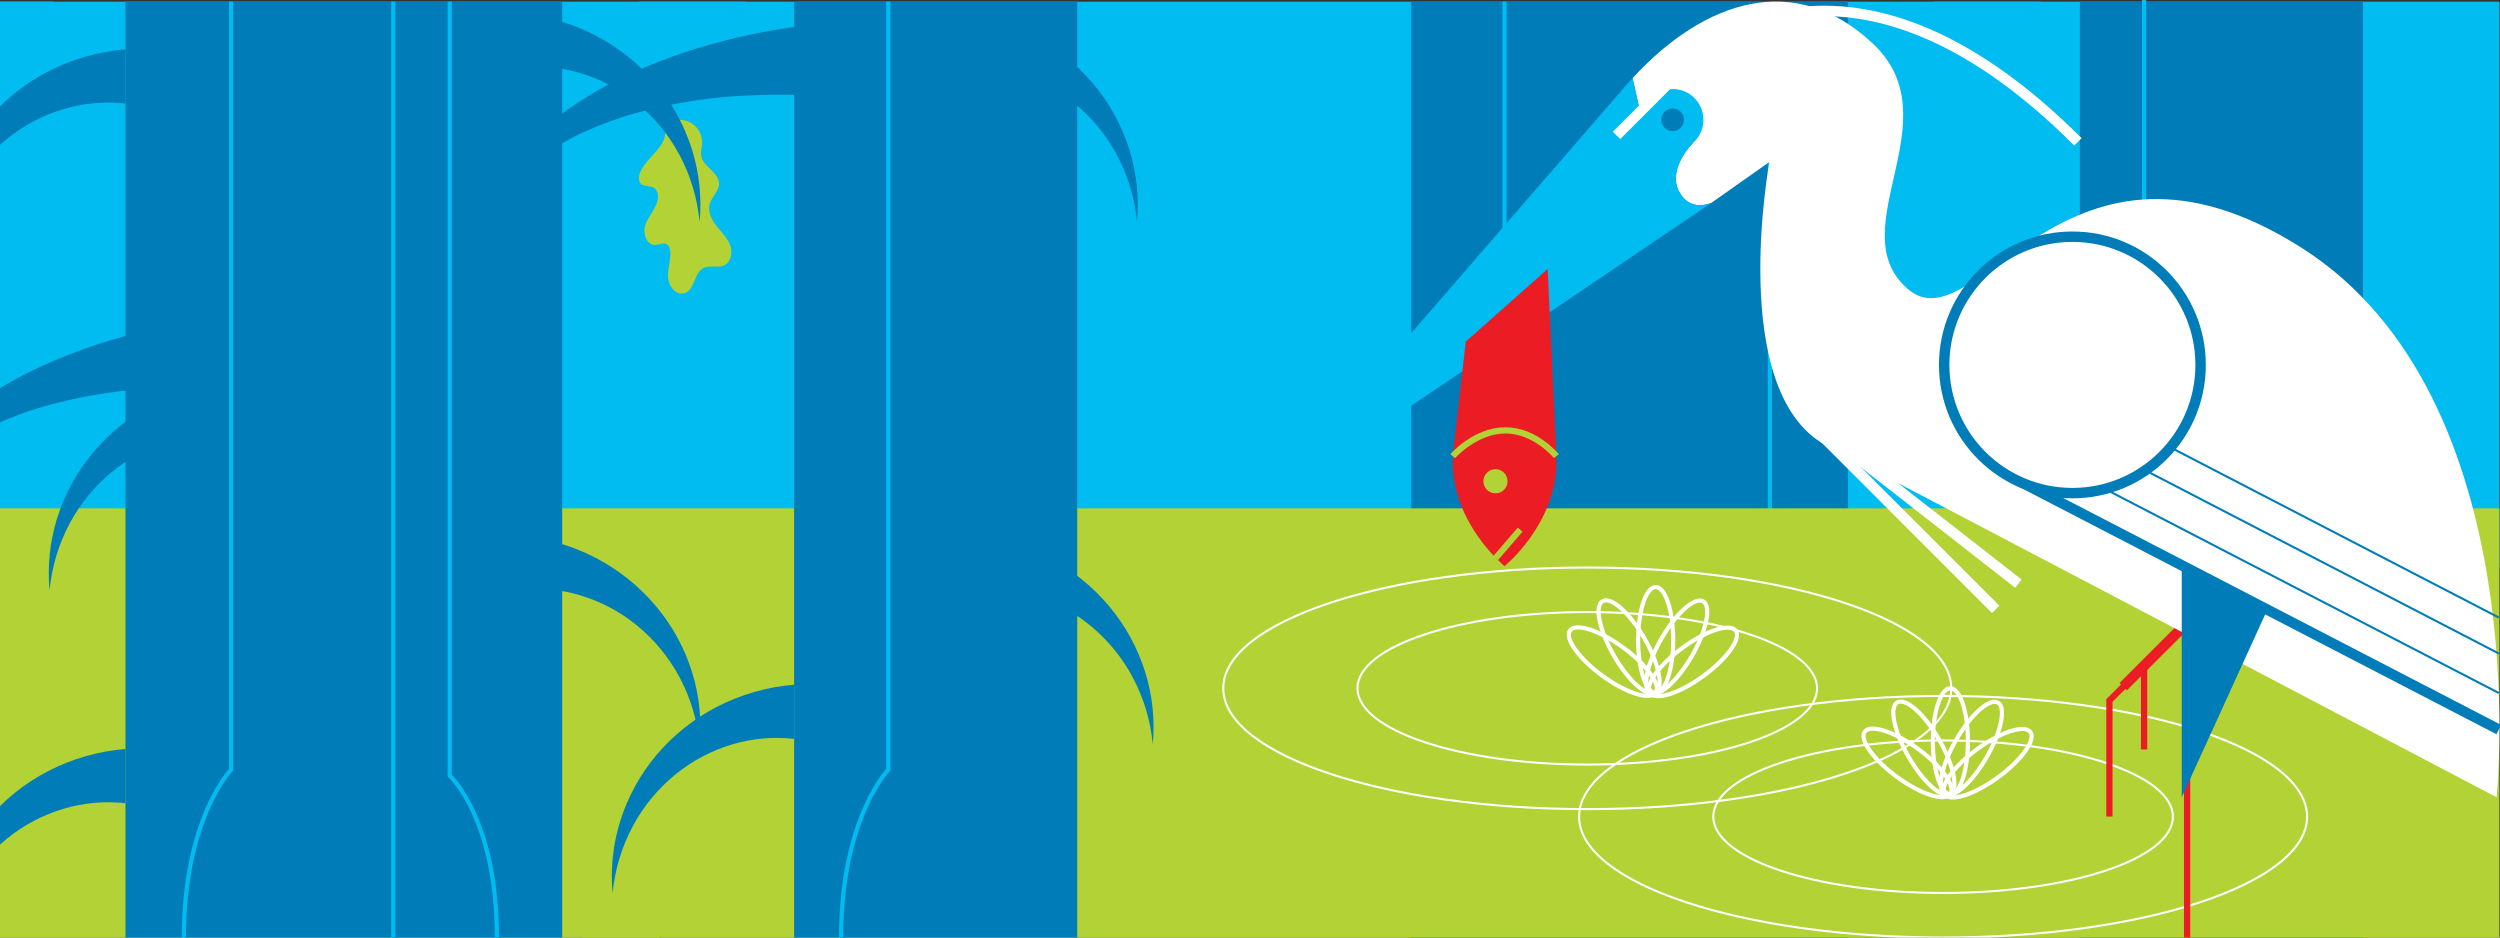 <svg width="1200" height="450" viewBox="0 0 1200 450" fill="none" xmlns="http://www.w3.org/2000/svg">
<rect x="0" y="0" width="1200" height="450" fill="#333333" stroke="none"/>
<g clip-path="url(#clip0)">
<path d="M1199.72 0.78H-0.76V272.42H1199.72V0.78Z" fill="#00BCF1"/>
<path d="M1134.22 0.78H998.33V450H1134.22V0.78Z" fill="#007DB9"/>
<path d="M1029.16 246.08V0" stroke="#00BCF1" stroke-width="2" stroke-miterlimit="10"/>
<path d="M887 0.78H677.38V450H887V0.78Z" fill="#007DB9"/>
<path d="M849.54 246.08V52.06" stroke="#00BCF1" stroke-width="2" stroke-miterlimit="10"/>
<path d="M25.61 158.68L52.5 271.34L12.8 295.92L0 222.47" fill="#00BCF1"/>
<path d="M357.89 0.78H306.67V271.35H357.89V0.78Z" fill="#00BCF1"/>
<path d="M979.63 0.78H928.41V271.35H979.63V0.78Z" fill="#00BCF1"/>
<path d="M25.61 0.78H0V271.35H25.61V0.78Z" fill="#00BCF1"/>
<path d="M1199.72 243.99H-0.76V450H1199.72V243.99Z" fill="#B2D235"/>
<path d="M1000.33 392C1000.33 396.84 995.72 401.32 987.86 405C986.02 405.86 972.59 400.46 970.41 401.22C965.54 402.93 971.28 410.6 965 411.74C954.327 413.594 943.512 414.504 932.68 414.46C895.32 414.47 865 404.42 865 392C865 379.58 895.29 369.55 932.65 369.55C970.01 369.55 1000.33 379.62 1000.33 392Z" fill="#B2D235"/>
<path d="M932.68 428.62C993.597 428.62 1042.98 412.234 1042.98 392.02C1042.98 371.806 993.597 355.42 932.68 355.42C871.763 355.42 822.38 371.806 822.38 392.02C822.38 412.234 871.763 428.62 932.68 428.62Z" stroke="white" stroke-miterlimit="10"/>
<path d="M932.68 450C1029.18 450 1107.4 424.041 1107.4 392.02C1107.4 359.999 1029.18 334.04 932.68 334.04C836.185 334.04 757.96 359.999 757.96 392.02C757.96 424.041 836.185 450 932.68 450Z" stroke="white" stroke-miterlimit="10"/>
<path d="M694.23 330.39C694.23 335.24 698.841 339.72 706.701 343.39C708.541 344.25 721.971 338.84 724.151 339.61C729.021 341.31 723.28 348.99 729.56 350.12C740.232 351.979 751.048 352.889 761.88 352.84C799.24 352.84 829.531 342.84 829.531 330.39C829.531 317.94 799.24 307.94 761.88 307.94C724.52 307.94 694.23 318 694.23 330.39Z" fill="#B2D235"/>
<path d="M761.88 366.99C822.797 366.99 872.18 350.604 872.18 330.39C872.18 310.176 822.797 293.79 761.88 293.79C700.963 293.79 651.58 310.176 651.58 330.39C651.58 350.604 700.963 366.99 761.88 366.99Z" stroke="white" stroke-miterlimit="10"/>
<path d="M761.88 388.37C858.375 388.37 936.6 362.411 936.6 330.39C936.6 298.368 858.375 272.41 761.88 272.41C665.385 272.41 587.16 298.368 587.16 330.39C587.16 362.411 665.385 388.37 761.88 388.37Z" stroke="white" stroke-miterlimit="10"/>
<path d="M1012.52 391.94V336.23L1029.16 319.59V359.75" stroke="#EC1C24" stroke-width="3" stroke-miterlimit="10"/>
<path d="M1019.14 329.61L1057.27 291.48" stroke="#EC1C24" stroke-width="5" stroke-miterlimit="10"/>
<path d="M1049.81 319.59V450" stroke="#EC1C24" stroke-width="3" stroke-miterlimit="10"/>
<path d="M1104.65 118.87C991.09 46.87 948.57 167.19 915.71 138.68C882.85 110.17 937.71 57.5 899.1 21.05C861.67 -14.29 818.23 -6.86646e-05 783.63 37.49L788.1 57.49L812.6 68.6C812.6 68.6 800.54 80.52 805.69 91.41C810.84 102.3 821.5 97.35 821.5 97.35L849.32 77.73C849.32 77.73 829 187.25 876.08 213.58C916.52 234.65 1198.39 382.71 1198.39 382.71C1198.39 382.71 1218.2 190.87 1104.65 118.87Z" fill="white"/>
<path d="M805.69 91.42C800.54 80.53 812.6 68.61 812.6 68.61L788.1 57.5L783.63 37.5C782.55 38.67 781.47 39.86 780.41 41.08C752.5 73.21 604.58 244 604.58 244L821.5 97.36C821.5 97.36 810.85 102.31 805.69 91.42Z" fill="#00BCF1"/>
<path d="M802.88 72.27C811.038 72.27 817.65 65.657 817.65 57.5C817.65 49.343 811.038 42.73 802.88 42.73C794.723 42.73 788.11 49.343 788.11 57.5C788.11 65.657 794.723 72.27 802.88 72.27Z" fill="#00BCF1"/>
<path d="M802.88 62.94C805.885 62.94 808.32 60.505 808.32 57.5C808.32 54.496 805.885 52.06 802.88 52.06C799.876 52.06 797.44 54.496 797.44 57.5C797.44 60.505 799.876 62.94 802.88 62.94Z" fill="#007DB9"/>
<path d="M747.06 221.75C747.06 251.62 722.18 271.75 722.18 271.75C722.18 271.75 697.29 251.59 697.29 221.75C697.29 208 708.43 209.44 722.18 209.44C735.93 209.44 747.06 208 747.06 221.75Z" fill="#EC1C24"/>
<path d="M742.87 129.13L703.58 163.95L697.29 218.94H747.06L742.87 129.13Z" fill="#EC1C24"/>
<path d="M717.83 267.97L729.68 254.23" stroke="#B2D235" stroke-width="3" stroke-miterlimit="10"/>
<path d="M717.83 236.8C721.034 236.8 723.63 234.203 723.63 231C723.63 227.797 721.034 225.2 717.83 225.2C714.627 225.2 712.03 227.797 712.03 231C712.03 234.203 714.627 236.8 717.83 236.8Z" fill="#B2D235"/>
<path d="M697.29 218.94C697.29 218.94 708.18 206.57 722.58 206.57C736.98 206.57 747.06 218.94 747.06 218.94" stroke="#B2D235" stroke-width="3" stroke-miterlimit="10"/>
<path d="M964.27 228.36L1199.43 350.2" stroke="#007DB9" stroke-width="5" stroke-miterlimit="10"/>
<path d="M938.42 197.42L1199.43 332.65" stroke="#007DB9" stroke-miterlimit="10"/>
<path d="M938.42 178.46L1199.43 313.69" stroke="#007DB9" stroke-miterlimit="10"/>
<path d="M938.42 161.19L1199.43 296.42" stroke="#007DB9" stroke-miterlimit="10"/>
<path d="M994.75 236.7C1028.74 236.7 1056.29 209.148 1056.29 175.16C1056.29 141.173 1028.74 113.62 994.75 113.62C960.762 113.62 933.21 141.173 933.21 175.16C933.21 209.148 960.762 236.7 994.75 236.7Z" fill="white" stroke="#007DB9" stroke-width="5" stroke-miterlimit="10"/>
<path d="M1047.23 271.34V382.71L1088.32 292.63L1047.23 271.34Z" fill="#007DB9"/>
<path d="M862.85 197.42L957.91 292.48" stroke="white" stroke-width="5" stroke-miterlimit="10"/>
<path d="M862.85 197.42L968.82 280.15" stroke="white" stroke-width="5" stroke-miterlimit="10"/>
<path d="M775.93 65L813.73 27.2C813.73 27.2 886.14 -43.17 997.4 68.09" stroke="white" stroke-width="5" stroke-miterlimit="10"/>
<path d="M269.85 0.78H60.23V450H269.85V0.78Z" fill="#007DB9"/>
<path d="M-26.89 123.79C-25.839 112.561 -22.566 101.652 -17.26 91.7C-12.145 82.123 -5.18 73.657 3.23 66.79C11.314 60.199 20.628 55.28 30.63 52.32C40.225 49.494 50.286 48.6 60.23 49.69V23.69C47.292 24.733 34.69 28.329 23.15 34.27C11.989 40.039 2.082 47.962 -6 57.58C-13.788 66.878 -19.661 77.624 -23.28 89.2C-26.76 100.378 -27.987 112.135 -26.89 123.79Z" fill="#007DB9"/>
<path d="M-26.89 459.64C-25.839 448.408 -22.565 437.496 -17.26 427.54C-12.146 417.965 -5.182 409.501 3.23 402.64C11.314 396.046 20.628 391.124 30.63 388.16C40.226 385.332 50.288 384.442 60.23 385.54V359.49C47.291 360.551 34.689 364.16 23.15 370.11C11.989 375.883 2.082 383.809 -6 393.43C-13.795 402.726 -19.674 413.472 -23.3 425.05C-26.772 436.229 -27.992 447.986 -26.89 459.64Z" fill="#007DB9"/>
<path d="M517.07 0.78H381.18V450H517.07V0.78Z" fill="#007DB9"/>
<path d="M234.19 115.84C234.606 111.635 235.55 107.499 237 103.53C238.471 99.641 240.412 95.947 242.78 92.53L243.63 91.25C243.93 90.83 244.26 90.43 244.57 90.03L246.47 87.61C247.14 86.84 247.85 86.09 248.53 85.33C249.21 84.57 249.89 83.81 250.65 83.12L252.9 81C253.62 80.28 254.45 79.65 255.21 79C255.97 78.35 256.75 77.67 257.56 77L260 75.22C266.601 70.42 273.686 66.324 281.14 63C288.593 59.641 296.28 56.827 304.14 54.58C319.862 50.155 335.997 47.354 352.29 46.22C360.424 45.653 368.547 45.407 376.66 45.48C384.773 45.553 392.857 45.983 400.91 46.77V10.77C391.924 11.517 382.997 12.593 374.13 14C365.264 15.407 356.494 17.243 347.82 19.51C330.48 23.853 313.632 29.965 297.54 37.75C289.521 41.675 281.797 46.176 274.43 51.22C267.031 56.245 260.183 62.037 254 68.5L251.73 71C250.98 71.82 250.29 72.72 249.57 73.57C248.85 74.42 248.12 75.25 247.48 76.17L245.48 78.88C244.8 79.76 244.22 80.71 243.62 81.66C243.02 82.61 242.43 83.53 241.86 84.49L240.29 87.43C240.03 87.92 239.76 88.43 239.52 88.9L238.85 90.43C237.015 94.437 235.672 98.651 234.85 102.98C234.093 107.222 233.871 111.543 234.19 115.84Z" fill="#007DB9"/>
<path d="M-48.64 256.32C-48.22 252.109 -47.266 247.969 -45.8 244C-44.316 240.113 -42.368 236.42 -40 233L-39.15 231.73C-38.85 231.31 -38.51 230.91 -38.15 230.51L-36.25 228.09C-35.58 227.31 -34.88 226.57 -34.19 225.81C-33.525 225.035 -32.817 224.297 -32.07 223.6L-29.87 221.47C-29.15 220.76 -28.32 220.13 -27.55 219.47C-26.78 218.81 -26.02 218.14 -25.21 217.47L-22.76 215.63C-16.181 210.842 -9.119 206.757 -1.69 203.44C5.761 200.075 13.448 197.26 21.31 195.02C37.036 190.595 53.173 187.794 69.47 186.66C77.59 186.08 85.73 185.85 93.84 185.92C101.95 185.99 110.05 186.5 118.09 187.21V151.21C109.104 152.003 100.18 153.107 91.32 154.52C82.46 155.933 73.687 157.76 65 160C47.659 164.338 30.81 170.451 14.72 178.24C6.698 182.166 -1.028 186.667 -8.4 191.71C-15.796 196.742 -22.644 202.537 -28.83 209L-31.1 211.45C-31.85 212.27 -32.54 213.16 -33.26 214.01C-33.98 214.86 -34.71 215.7 -35.36 216.62L-37.36 219.32C-38.03 220.2 -38.62 221.16 -39.21 222.11C-39.8 223.06 -40.41 223.98 -40.97 224.93L-42.55 227.93C-42.8 228.42 -43.08 228.93 -43.31 229.4L-43.99 230.93C-45.82 234.938 -47.163 239.152 -47.99 243.48C-48.747 247.715 -48.965 252.03 -48.64 256.32Z" fill="#007DB9"/>
<path d="M545.75 106.5C546.843 94.844 545.613 83.087 542.13 71.91C538.51 60.33 532.63 49.583 524.83 40.29C516.755 30.681 506.859 22.766 495.71 17C484.171 11.035 471.565 7.416 458.62 6.35V32.4C468.565 31.295 478.63 32.179 488.23 35C498.23 37.972 507.54 42.901 515.62 49.5C524.031 56.365 530.998 64.828 536.12 74.4C541.421 84.358 544.694 95.269 545.75 106.5Z" fill="#007DB9"/>
<path d="M542.64 315.27C542.82 323.27 533.44 327.85 530.45 335.27C529.71 337.09 529.51 339.47 530.99 340.76C532.47 342.05 535.16 341.47 536.99 342.51C538.99 343.65 539.38 346.4 538.86 348.62C537.86 352.79 534.6 356.04 533.09 360.05C531.58 364.06 533.3 370.05 537.58 369.98C539.46 369.98 541.42 368.77 543.1 369.61C544.46 370.29 544.91 372.02 544.97 373.54C545.14 377.66 543.58 381.72 543.9 385.83C544.22 389.94 547.83 394.39 551.76 393.16C556.76 391.61 556.27 383.37 560.94 381.04C563.94 379.54 567.73 381.18 570.77 379.81C574.2 378.25 574.97 373.47 573.61 369.96C572.25 366.45 569.4 363.76 567.08 360.78C564.76 357.8 562.87 354 563.88 350.37C564.89 346.74 568.38 344.2 568.35 340.57C568.35 335.12 560.63 332.51 559.77 327.14C559.47 325.24 560.1 323.33 560.22 321.41C560.347 319.272 559.839 317.144 558.76 315.293C557.68 313.443 556.078 311.954 554.154 311.012C552.23 310.07 550.07 309.719 547.947 310.001C545.823 310.284 543.831 311.188 542.22 312.6" fill="#B2D235"/>
<path d="M322.8 316.47C322.98 324.42 313.59 329.05 310.6 336.42C309.87 338.24 309.66 340.62 311.15 341.91C312.64 343.2 315.31 342.62 317.15 343.67C318.99 344.72 319.54 347.55 319.01 349.78C318.01 353.94 314.75 357.19 313.25 361.2C311.75 365.21 313.45 371.2 317.74 371.14C319.61 371.14 321.58 369.92 323.25 370.77C324.62 371.45 325.07 373.17 325.13 374.69C325.29 378.81 323.73 382.88 324.05 386.99C324.37 391.1 327.98 395.55 331.92 394.32C336.92 392.76 336.42 384.53 341.09 382.19C344.09 380.7 347.88 382.34 350.92 380.96C354.35 379.4 355.13 374.63 353.76 371.11C352.39 367.59 349.55 364.91 347.24 361.94C344.93 358.97 343 355.16 344 351.52C345 347.88 348.5 345.36 348.48 341.72C348.48 336.28 340.76 333.67 339.9 328.29C339.6 326.4 340.22 324.48 340.34 322.57C340.469 320.431 339.962 318.301 338.883 316.45C337.805 314.598 336.202 313.106 334.278 312.164C332.353 311.221 330.193 310.868 328.069 311.15C325.944 311.433 323.951 312.337 322.34 313.75" fill="#B2D235"/>
<path d="M306.29 401.52C306.11 409.52 315.49 414.1 318.48 421.52C319.22 423.34 319.42 425.72 317.94 427.01C316.46 428.3 313.77 427.72 311.94 428.76C309.94 429.9 309.55 432.65 310.07 434.87C311.07 439.04 314.33 442.29 315.84 446.3C317.35 450.31 315.63 456.3 311.35 456.23C309.47 456.23 307.51 455.02 305.83 455.86C304.47 456.55 304.02 458.27 303.96 459.79C303.79 463.91 305.36 467.98 305.03 472.09C304.7 476.2 301.1 480.65 297.17 479.42C292.17 477.86 292.66 469.63 287.99 467.29C284.99 465.8 281.2 467.44 278.16 466.06C274.73 464.5 273.96 459.72 275.32 456.21C276.68 452.7 279.53 450.01 281.85 447.03C284.17 444.05 286.06 440.25 285.05 436.62C284.04 432.99 280.56 430.45 280.58 426.82C280.58 421.37 288.3 418.76 289.16 413.39C289.46 411.49 288.83 409.58 288.71 407.66C288.583 405.522 289.091 403.394 290.17 401.543C291.25 399.693 292.852 398.204 294.776 397.262C296.7 396.32 298.86 395.969 300.983 396.251C303.106 396.534 305.099 397.438 306.71 398.85" fill="#B2D235"/>
<path d="M319.43 62.9C319.61 70.85 310.23 75.48 307.24 82.85C306.5 84.67 306.3 87.05 307.78 88.34C309.26 89.63 311.95 89.05 313.78 90.1C315.78 91.23 316.17 93.98 315.65 96.2C314.65 100.37 311.39 103.62 309.88 107.63C308.37 111.64 310.09 117.63 314.37 117.57C316.25 117.57 318.21 116.35 319.89 117.19C321.25 117.88 321.7 119.6 321.76 121.12C321.93 125.24 320.36 129.31 320.69 133.42C321.02 137.53 324.62 141.98 328.55 140.75C333.55 139.19 333.06 130.96 337.73 128.62C340.73 127.13 344.52 128.77 347.56 127.39C350.99 125.83 351.76 121.06 350.4 117.54C349.04 114.02 346.19 111.34 343.87 108.37C341.55 105.4 339.66 101.59 340.67 97.95C341.68 94.31 345.16 91.79 345.14 88.15C345.14 82.71 337.42 80.1 336.56 74.72C336.26 72.82 336.89 70.91 337.01 69C337.139 66.861 336.633 64.731 335.554 62.88C334.475 61.028 332.873 59.536 330.949 58.593C329.024 57.651 326.864 57.298 324.739 57.58C322.615 57.863 320.622 58.767 319.01 60.18" fill="#B2D235"/>
<path d="M33.31 256.45C33.13 264.4 42.51 269.03 45.5 276.4C46.24 278.22 46.44 280.6 44.96 281.89C43.48 283.18 40.79 282.6 38.96 283.65C36.96 284.78 36.57 287.53 37.09 289.76C38.09 293.92 41.35 297.17 42.86 301.18C44.37 305.19 42.65 311.18 38.37 311.12C36.49 311.12 34.53 309.9 32.85 310.75C31.49 311.43 31.04 313.15 30.98 314.67C30.81 318.79 32.37 322.86 32.05 326.97C31.73 331.08 28.12 335.53 24.19 334.3C19.19 332.74 19.68 324.51 15.01 322.17C12.01 320.68 8.22 322.32 5.18 320.94C1.75 319.38 0.97 314.61 2.34 311.09C3.71 307.57 6.55 304.89 8.87 301.92C11.19 298.95 13.08 295.14 12.07 291.5C11.06 287.86 7.57 285.34 7.6 281.7C7.6 276.26 15.32 273.65 16.17 268.27C16.48 266.37 15.85 264.46 15.73 262.55C15.629 260.41 16.149 258.287 17.226 256.435C18.302 254.583 19.89 253.082 21.8 252.11C23.742 251.192 25.91 250.856 28.039 251.143C30.169 251.431 32.17 252.329 33.8 253.73" fill="#B2D235"/>
<path d="M553.32 357.25C554.413 345.594 553.183 333.837 549.7 322.66C546.083 311.069 540.206 300.309 532.41 291C524.334 281.384 514.433 273.461 503.28 267.69C491.745 261.731 479.141 258.121 466.2 257.07V283.07C476.143 281.972 486.205 282.862 495.8 285.69C505.801 288.658 515.114 293.58 523.2 300.17C531.61 307.037 538.574 315.504 543.69 325.08C549.003 335.058 552.276 345.994 553.32 357.25Z" fill="#007DB9"/>
<path d="M335.8 357.25C336.896 345.595 335.669 333.838 332.19 322.66C328.572 311.067 322.692 300.306 314.89 291C306.815 281.386 296.918 273.464 285.77 267.69C274.23 261.732 261.624 258.123 248.68 257.07V283.07C258.622 281.971 268.685 282.862 278.28 285.69C288.281 288.656 297.595 293.578 305.68 300.17C314.09 307.037 321.054 315.504 326.17 325.08C331.487 335.056 334.761 345.993 335.8 357.25Z" fill="#007DB9"/>
<path d="M294.06 428.75C295.111 417.517 298.384 406.606 303.69 396.65C308.806 387.076 315.77 378.613 324.18 371.75C332.266 365.16 341.579 360.238 351.58 357.27C361.175 354.442 371.237 353.551 381.18 354.65V328.65C368.239 329.709 355.636 333.322 344.1 339.28C332.96 345.037 323.07 352.942 315 362.54C307.2 371.833 301.32 382.58 297.7 394.16C294.21 405.336 292.973 417.093 294.06 428.75Z" fill="#007DB9"/>
<path d="M335.8 106.5C336.896 94.845 335.669 83.088 332.19 71.91C328.57 60.33 322.69 49.583 314.89 40.29C306.813 30.683 296.916 22.768 285.77 17C274.23 11.037 261.625 7.417 248.68 6.35V32.4C258.621 31.295 268.683 32.179 278.28 35C288.281 37.966 297.595 42.888 305.68 49.48C314.087 56.346 321.051 64.808 326.17 74.38C331.478 84.342 334.751 95.261 335.8 106.5Z" fill="#007DB9"/>
<path d="M23.79 283.38C24.846 272.148 28.119 261.238 33.42 251.28C38.536 241.703 45.5 233.237 53.91 226.37C61.995 219.779 71.308 214.86 81.31 211.9C90.909 209.072 100.974 208.181 110.92 209.28V183.23C97.978 184.291 85.373 187.9 73.83 193.85C62.679 199.625 52.783 207.551 44.71 217.17C36.911 226.459 31.03 237.203 27.41 248.78C23.927 259.96 22.697 271.721 23.79 283.38Z" fill="#007DB9"/>
<path d="M110.92 0.78V369.47C110.92 369.47 88.26 392.91 88.26 450" stroke="#00BCF1" stroke-width="2" stroke-miterlimit="10"/>
<path d="M426.38 0.78V369.47C426.38 369.47 403.72 392.91 403.72 450" stroke="#00BCF1" stroke-width="2" stroke-miterlimit="10"/>
<path d="M215.86 0.78V372.28C215.86 372.28 238.52 392.91 238.52 450" stroke="#00BCF1" stroke-width="2" stroke-miterlimit="10"/>
<path d="M188.77 0.78V453.93" stroke="#00BCF1" stroke-width="2" stroke-miterlimit="10"/>
<path d="M722.18 0.78V123.79" stroke="#00BCF1" stroke-width="2" stroke-miterlimit="10"/>
<path d="M936.18 381.23C940.83 381.23 944.6 369.849 944.6 355.81C944.6 341.771 940.83 330.39 936.18 330.39C931.53 330.39 927.76 341.771 927.76 355.81C927.76 369.849 931.53 381.23 936.18 381.23Z" stroke="white" stroke-width="2" stroke-miterlimit="10"/>
<path d="M936.175 381.154C940.201 378.826 937.767 367.087 930.739 354.933C923.711 342.78 914.75 334.815 910.725 337.143C906.699 339.471 909.133 351.21 916.161 363.364C923.189 375.517 932.15 383.482 936.175 381.154Z" stroke="white" stroke-width="2" stroke-miterlimit="10"/>
<path d="M936.147 381.169C938.886 377.411 931.91 367.661 920.565 359.391C909.22 351.122 897.803 347.464 895.063 351.222C892.324 354.98 899.3 364.73 910.645 373C921.99 381.269 933.408 384.927 936.147 381.169Z" stroke="white" stroke-width="2" stroke-miterlimit="10"/>
<path d="M953.573 363.498C960.601 351.345 963.035 339.606 959.009 337.278C954.984 334.95 946.023 342.915 938.995 355.068C931.967 367.222 929.533 378.961 933.559 381.289C937.584 383.617 946.545 375.652 953.573 363.498Z" stroke="white" stroke-width="2" stroke-miterlimit="10"/>
<path d="M959.02 373.144C970.365 364.874 977.341 355.124 974.602 351.366C971.863 347.608 960.445 351.266 949.1 359.536C937.755 367.805 930.779 377.556 933.518 381.313C936.258 385.071 947.675 381.414 959.02 373.144Z" stroke="white" stroke-width="2" stroke-miterlimit="10"/>
<path d="M794.72 332.62C799.37 332.62 803.14 321.239 803.14 307.2C803.14 293.161 799.37 281.78 794.72 281.78C790.07 281.78 786.3 293.161 786.3 307.2C786.3 321.239 790.07 332.62 794.72 332.62Z" stroke="white" stroke-width="2" stroke-miterlimit="10"/>
<path d="M794.712 332.559C798.738 330.231 796.304 318.492 789.276 306.338C782.248 294.185 773.287 286.22 769.262 288.548C765.236 290.876 767.67 302.615 774.698 314.769C781.726 326.922 790.687 334.887 794.712 332.559Z" stroke="white" stroke-width="2" stroke-miterlimit="10"/>
<path d="M794.687 332.568C797.426 328.81 790.45 319.06 779.105 310.79C767.76 302.52 756.343 298.863 753.603 302.62C750.864 306.378 757.84 316.129 769.185 324.398C780.53 332.668 791.948 336.326 794.687 332.568Z" stroke="white" stroke-width="2" stroke-miterlimit="10"/>
<path d="M812.107 314.883C819.135 302.729 821.569 290.99 817.543 288.662C813.518 286.334 804.557 294.299 797.529 306.452C790.501 318.606 788.067 330.345 792.093 332.673C796.118 335.001 805.079 327.036 812.107 314.883Z" stroke="white" stroke-width="2" stroke-miterlimit="10"/>
<path d="M817.572 324.514C828.917 316.245 835.893 306.494 833.154 302.736C830.414 298.979 818.997 302.636 807.652 310.906C796.307 319.176 789.331 328.926 792.07 332.684C794.809 336.442 806.227 332.784 817.572 324.514Z" stroke="white" stroke-width="2" stroke-miterlimit="10"/>
</g>
<defs>
<clipPath id="clip0">
<rect width="1200" height="450" fill="white"/>
</clipPath>
</defs>
</svg>
